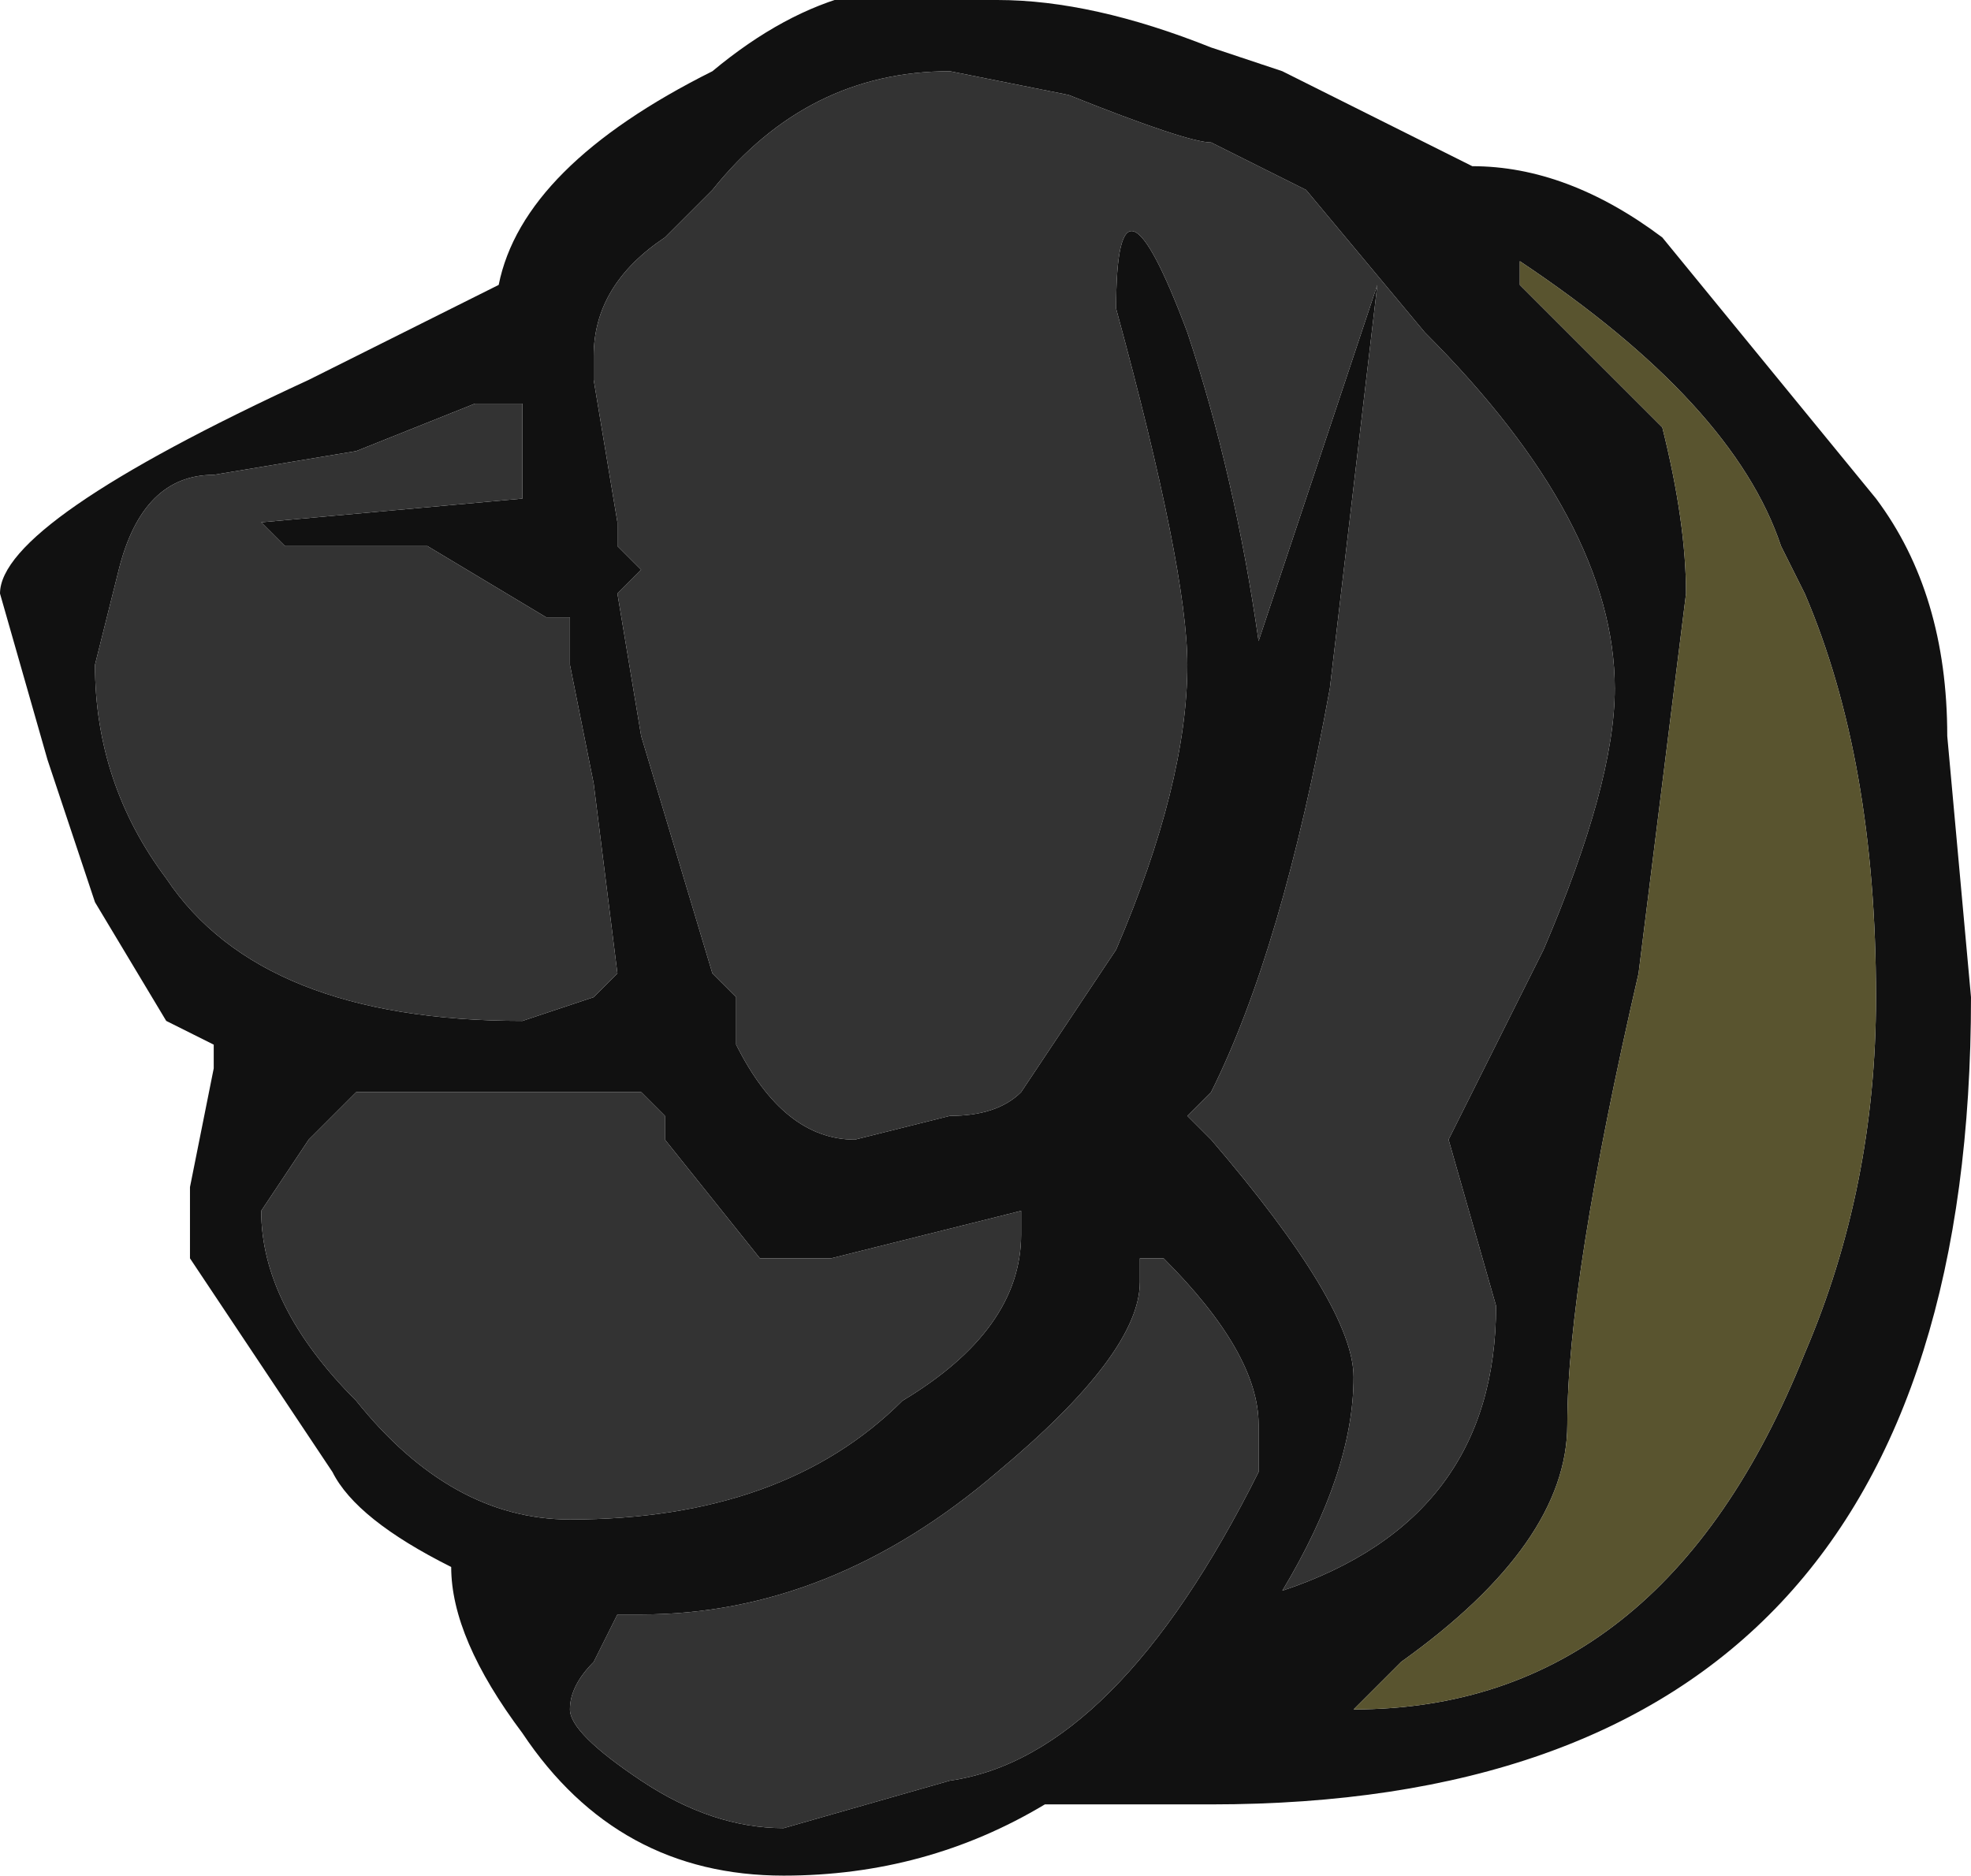 <?xml version="1.0" encoding="UTF-8" standalone="no"?>
<svg xmlns:ffdec="https://www.free-decompiler.com/flash" xmlns:xlink="http://www.w3.org/1999/xlink" ffdec:objectType="shape" height="3.95px" width="4.15px" xmlns="http://www.w3.org/2000/svg">
  <g transform="matrix(1.0, 0.0, 0.0, 1.0, 0.85, 3.95)">
    <path d="M1.25 -3.95 Q1.45 -3.95 1.7 -3.85 L1.85 -3.8 2.25 -3.6 Q2.45 -3.6 2.65 -3.45 L3.1 -2.9 Q3.25 -2.7 3.25 -2.4 L3.3 -1.85 Q3.3 -0.15 1.7 -0.15 L1.35 -0.15 Q1.1 0.0 0.8 0.0 0.45 0.0 0.25 -0.3 0.1 -0.5 0.1 -0.65 -0.1 -0.75 -0.15 -0.85 L-0.45 -1.3 -0.45 -1.45 -0.4 -1.7 -0.4 -1.75 -0.5 -1.8 -0.65 -2.05 -0.75 -2.35 -0.85 -2.7 Q-0.85 -2.85 -0.2 -3.15 L0.2 -3.35 Q0.25 -3.6 0.65 -3.8 0.95 -4.05 1.25 -3.95 M1.15 -3.8 Q0.85 -3.8 0.65 -3.55 L0.55 -3.45 Q0.4 -3.35 0.4 -3.2 L0.4 -3.15 0.45 -2.85 0.45 -2.8 0.5 -2.75 0.45 -2.7 0.5 -2.4 0.65 -1.9 0.7 -1.85 0.7 -1.75 Q0.8 -1.55 0.95 -1.55 L1.15 -1.6 Q1.25 -1.6 1.3 -1.65 L1.5 -1.95 Q1.65 -2.3 1.65 -2.55 1.65 -2.75 1.5 -3.3 1.5 -3.65 1.65 -3.25 1.75 -2.95 1.8 -2.6 L2.05 -3.35 1.95 -2.5 Q1.85 -1.95 1.7 -1.65 L1.65 -1.6 1.7 -1.55 Q2.0 -1.2 2.0 -1.05 2.0 -0.85 1.85 -0.6 2.3 -0.75 2.3 -1.2 L2.2 -1.55 2.4 -1.95 Q2.55 -2.3 2.55 -2.5 2.55 -2.85 2.15 -3.25 L1.9 -3.55 1.7 -3.65 Q1.65 -3.65 1.4 -3.75 L1.15 -3.8 M2.7 -2.7 L2.6 -1.9 Q2.45 -1.25 2.45 -0.95 2.45 -0.7 2.1 -0.45 L2.0 -0.35 Q2.65 -0.35 2.95 -1.1 3.1 -1.45 3.1 -1.85 3.1 -2.35 2.95 -2.7 L2.9 -2.8 Q2.8 -3.1 2.35 -3.4 L2.35 -3.35 2.65 -3.05 Q2.7 -2.85 2.7 -2.7 M0.25 -2.9 L0.25 -3.1 0.15 -3.1 -0.1 -3.0 -0.4 -2.95 Q-0.55 -2.95 -0.6 -2.75 L-0.65 -2.55 Q-0.65 -2.3 -0.5 -2.1 -0.3 -1.8 0.25 -1.8 L0.4 -1.85 0.45 -1.9 0.4 -2.3 0.35 -2.55 0.35 -2.65 0.3 -2.65 0.05 -2.8 -0.25 -2.8 -0.3 -2.85 0.25 -2.9 M1.3 -1.35 L1.3 -1.4 0.9 -1.3 0.75 -1.3 0.55 -1.55 0.55 -1.6 0.5 -1.65 -0.1 -1.65 -0.2 -1.55 -0.3 -1.4 Q-0.3 -1.2 -0.1 -1.0 0.1 -0.75 0.35 -0.75 0.8 -0.75 1.05 -1.0 1.3 -1.15 1.3 -1.35 M0.4 -0.45 Q0.35 -0.4 0.35 -0.35 0.35 -0.3 0.5 -0.2 0.65 -0.1 0.8 -0.1 L1.15 -0.2 Q1.5 -0.25 1.8 -0.85 L1.8 -0.95 Q1.8 -1.1 1.6 -1.3 L1.55 -1.3 1.55 -1.25 Q1.55 -1.1 1.25 -0.85 0.9 -0.55 0.5 -0.55 L0.45 -0.55 0.4 -0.45" fill="#111111" fill-rule="evenodd" stroke="none"/>
    <path d="M1.15 -3.8 L1.4 -3.75 Q1.65 -3.65 1.7 -3.65 L1.9 -3.55 2.15 -3.25 Q2.55 -2.85 2.55 -2.5 2.55 -2.3 2.4 -1.95 L2.2 -1.55 2.3 -1.2 Q2.3 -0.75 1.85 -0.6 2.0 -0.85 2.0 -1.05 2.0 -1.2 1.7 -1.55 L1.65 -1.6 1.7 -1.65 Q1.85 -1.95 1.95 -2.5 L2.05 -3.35 1.8 -2.6 Q1.75 -2.95 1.65 -3.25 1.5 -3.65 1.5 -3.3 1.65 -2.75 1.65 -2.55 1.65 -2.3 1.5 -1.95 L1.3 -1.65 Q1.25 -1.6 1.15 -1.6 L0.95 -1.55 Q0.8 -1.55 0.7 -1.75 L0.7 -1.85 0.65 -1.9 0.5 -2.4 0.45 -2.7 0.5 -2.75 0.45 -2.8 0.45 -2.85 0.4 -3.15 0.4 -3.2 Q0.4 -3.35 0.55 -3.45 L0.65 -3.55 Q0.85 -3.8 1.15 -3.8 M0.25 -2.9 L-0.3 -2.85 -0.25 -2.8 0.05 -2.8 0.3 -2.65 0.35 -2.65 0.35 -2.55 0.4 -2.3 0.45 -1.9 0.4 -1.85 0.25 -1.8 Q-0.3 -1.8 -0.5 -2.1 -0.65 -2.3 -0.65 -2.55 L-0.6 -2.75 Q-0.55 -2.95 -0.4 -2.95 L-0.1 -3.0 0.15 -3.1 0.25 -3.1 0.25 -2.9 M1.3 -1.35 Q1.3 -1.15 1.05 -1.0 0.8 -0.75 0.35 -0.75 0.1 -0.75 -0.1 -1.0 -0.3 -1.2 -0.3 -1.4 L-0.2 -1.55 -0.1 -1.65 0.5 -1.65 0.55 -1.6 0.55 -1.55 0.75 -1.3 0.9 -1.3 1.3 -1.4 1.3 -1.35 M0.4 -0.45 L0.45 -0.55 0.5 -0.55 Q0.9 -0.55 1.25 -0.85 1.55 -1.1 1.55 -1.25 L1.55 -1.3 1.6 -1.3 Q1.8 -1.1 1.8 -0.95 L1.8 -0.85 Q1.5 -0.25 1.15 -0.2 L0.8 -0.1 Q0.65 -0.1 0.5 -0.2 0.35 -0.3 0.35 -0.35 0.35 -0.4 0.4 -0.45" fill="#333333" fill-rule="evenodd" stroke="none"/>
    <path d="M2.7 -2.7 Q2.7 -2.85 2.65 -3.05 L2.35 -3.35 2.35 -3.4 Q2.8 -3.1 2.9 -2.8 L2.95 -2.7 Q3.1 -2.35 3.1 -1.85 3.1 -1.45 2.95 -1.1 2.65 -0.35 2.0 -0.35 L2.1 -0.45 Q2.45 -0.7 2.45 -0.95 2.45 -1.25 2.6 -1.9 L2.7 -2.7" fill="#59542f" fill-rule="evenodd" stroke="none"/>
  </g>
</svg>

